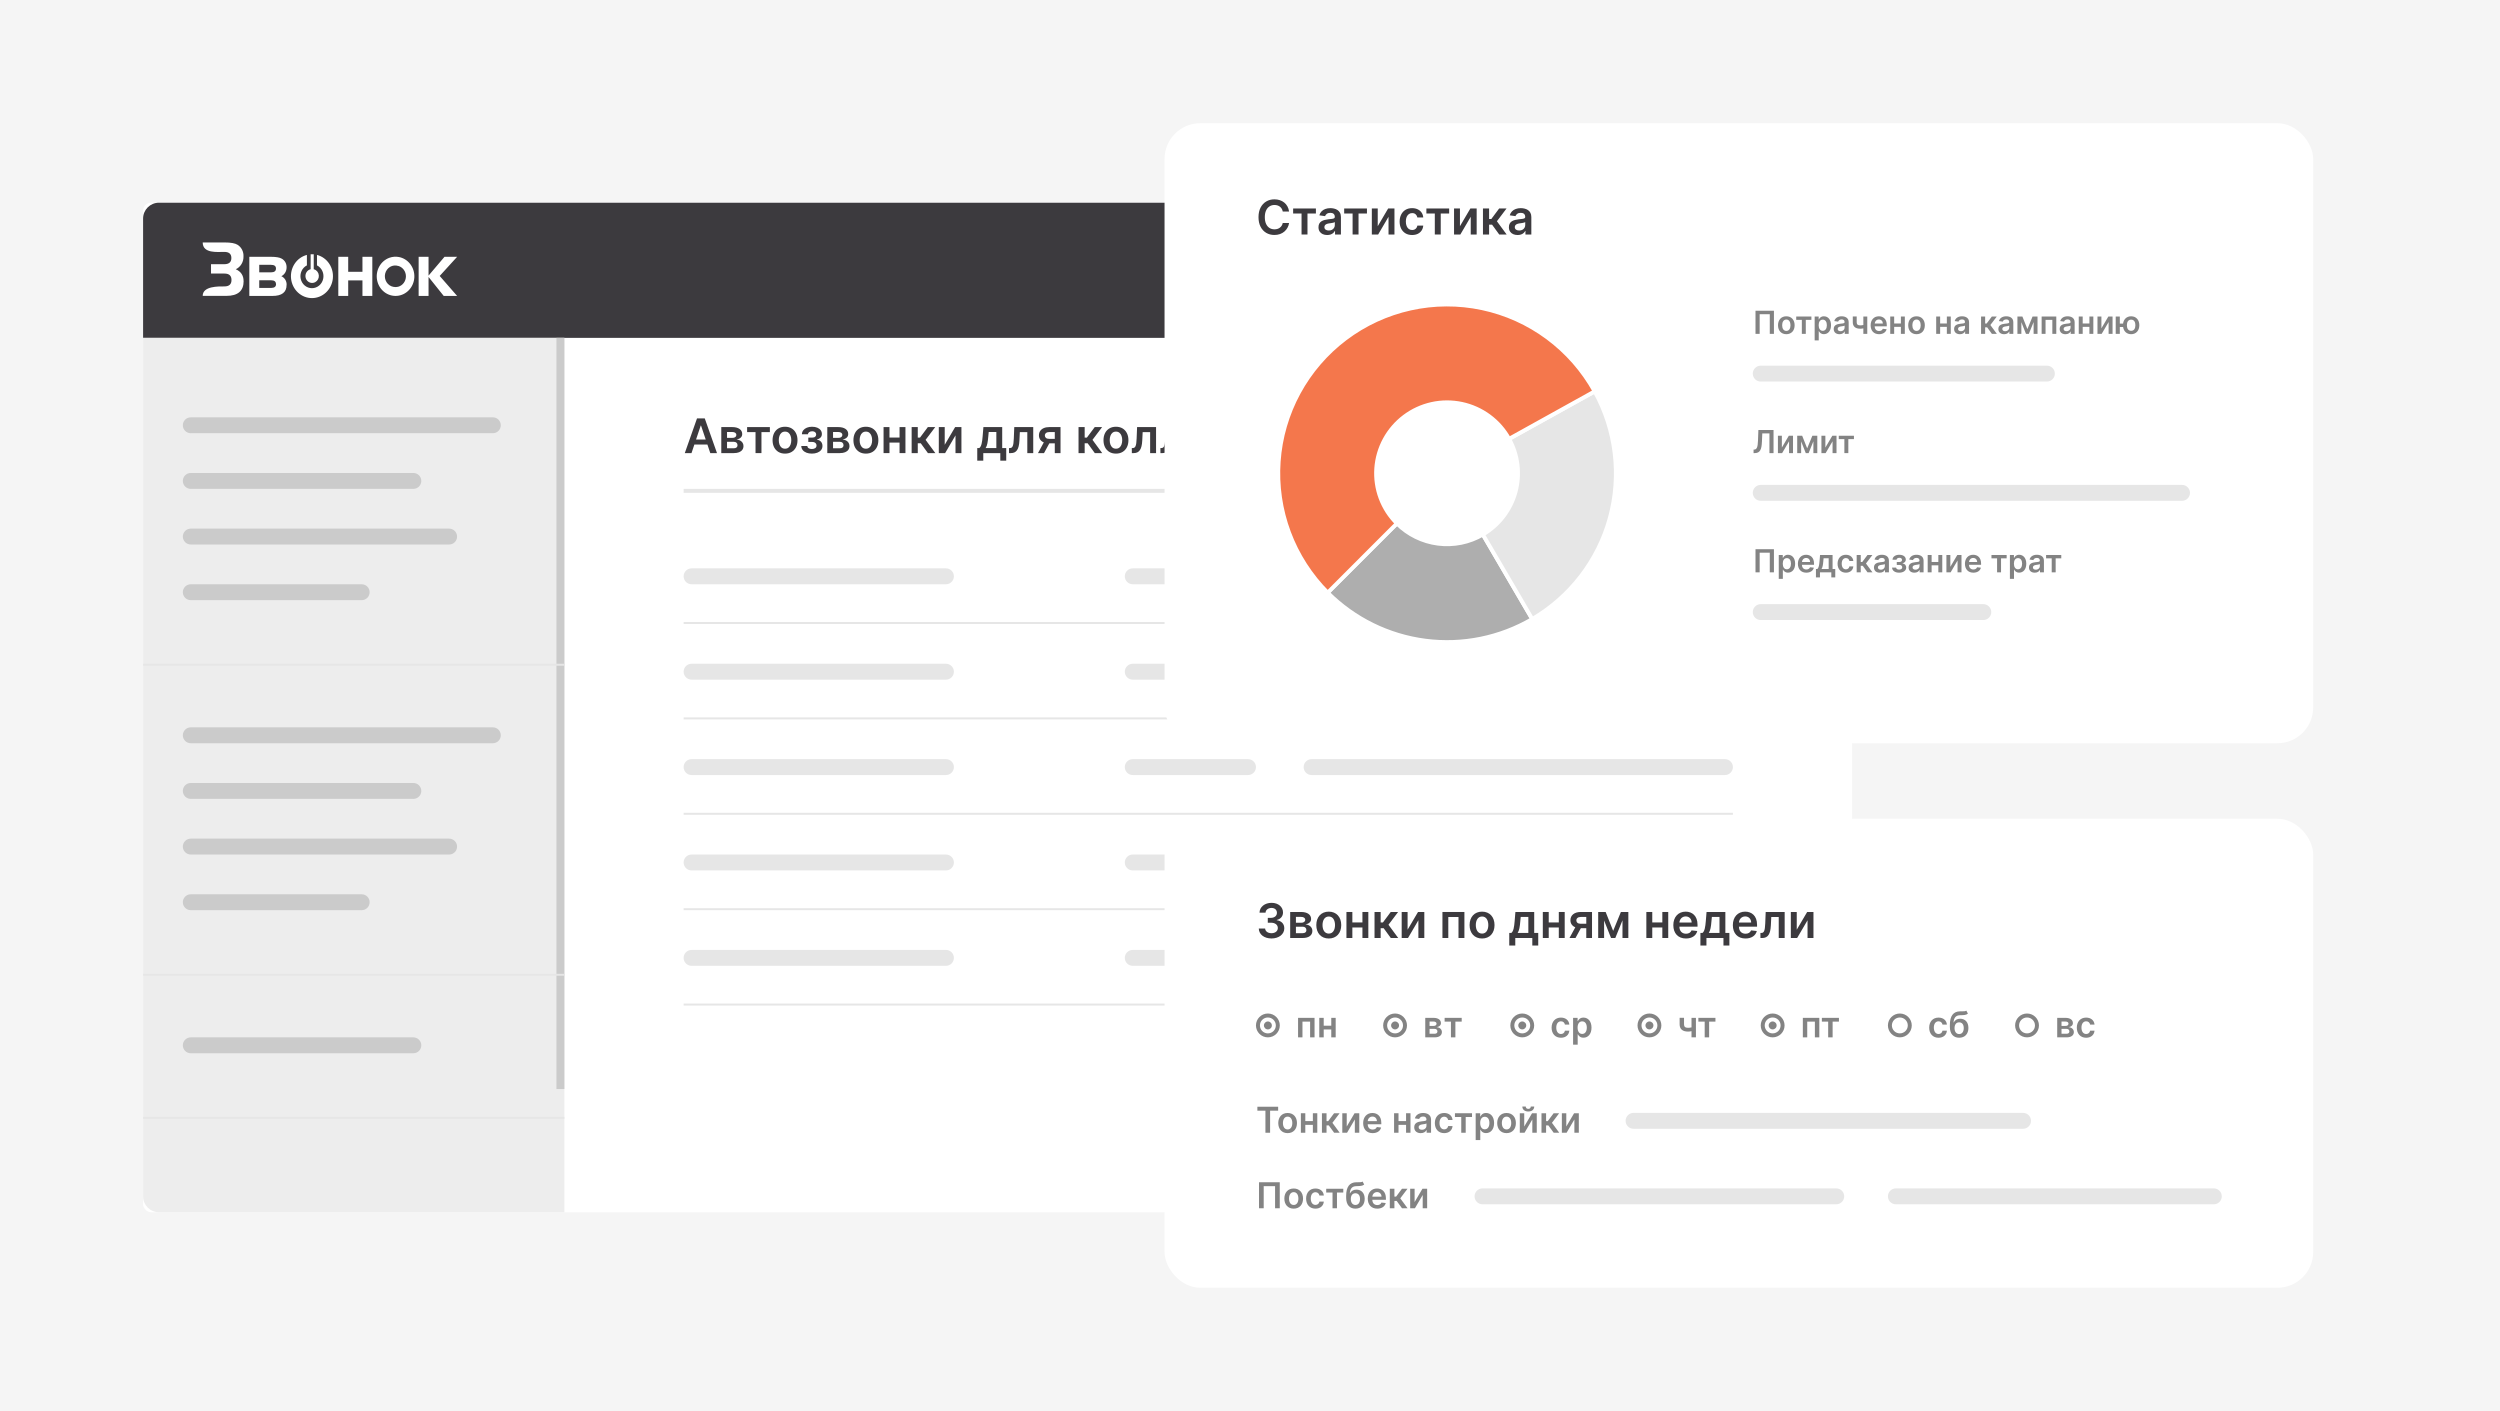 <svg width="629" height="355" viewBox="0 0 629 355" fill="none" xmlns="http://www.w3.org/2000/svg">
<rect width="629" height="355" fill="#F5F5F5"/>
<g filter="url(#filter0_d_1334_7444)">
<rect x="36" y="51" width="430" height="254" rx="2" fill="white"/>
</g>
<path d="M36 55C36 52.791 37.791 51 40 51H462C464.209 51 466 52.791 466 55V85H36V55Z" fill="#3C3A3E"/>
<path d="M36 85H142V305H40C37.791 305 36 303.209 36 301V85Z" fill="#EDEDED"/>
<rect x="142" y="85" width="189" height="2" transform="rotate(90 142 85)" fill="#CBCBCB"/>
<path fill-rule="evenodd" clip-rule="evenodd" d="M46 107C46 105.895 46.895 105 48 105H124C125.105 105 126 105.895 126 107C126 108.105 125.105 109 124 109H48C46.895 109 46 108.105 46 107ZM46 185C46 183.895 46.895 183 48 183H124C125.105 183 126 183.895 126 185C126 186.105 125.105 187 124 187H48C46.895 187 46 186.105 46 185ZM48 119C46.895 119 46 119.895 46 121C46 122.105 46.895 123 48 123H104C105.105 123 106 122.105 106 121C106 119.895 105.105 119 104 119H48ZM46 199C46 197.895 46.895 197 48 197H104C105.105 197 106 197.895 106 199C106 200.105 105.105 201 104 201H48C46.895 201 46 200.105 46 199ZM48 133C46.895 133 46 133.895 46 135C46 136.105 46.895 137 48 137H113C114.105 137 115 136.105 115 135C115 133.895 114.105 133 113 133H48ZM46 213C46 211.895 46.895 211 48 211H113C114.105 211 115 211.895 115 213C115 214.105 114.105 215 113 215H48C46.895 215 46 214.105 46 213ZM48 147C46.895 147 46 147.895 46 149C46 150.105 46.895 151 48 151H91C92.105 151 93 150.105 93 149C93 147.895 92.105 147 91 147H48ZM46 227C46 225.895 46.895 225 48 225H91C92.105 225 93 225.895 93 227C93 228.105 92.105 229 91 229H48C46.895 229 46 228.105 46 227ZM48 261C46.895 261 46 261.895 46 263C46 264.105 46.895 265 48 265H104C105.105 265 106 264.105 106 263C106 261.895 105.105 261 104 261H48Z" fill="#CBCBCB"/>
<path fill-rule="evenodd" clip-rule="evenodd" d="M100.341 64.661C101.477 64.869 102.5 65.503 103.22 66.443C103.939 67.383 104.304 68.565 104.247 69.766C104.19 70.967 103.714 72.105 102.908 72.966C102.103 73.827 101.024 74.352 99.874 74.442C98.724 74.532 97.581 74.181 96.662 73.455C95.742 72.729 95.109 71.677 94.88 70.499C94.652 69.32 94.844 68.094 95.421 67.053C95.998 66.012 96.919 65.226 98.013 64.843C98.762 64.581 99.562 64.518 100.341 64.661ZM72.104 71.695C72.104 73.54 70.909 74.46 68.519 74.458H62.73V64.612H68.162C69.45 64.612 70.354 64.77 70.878 65.077C71.26 65.284 71.579 65.6 71.796 65.988C72.013 66.376 72.12 66.821 72.104 67.27C72.111 67.733 71.99 68.189 71.756 68.583C71.523 68.978 71.186 69.294 70.785 69.495C71.195 69.674 71.542 69.979 71.78 70.371C72.018 70.762 72.135 71.22 72.115 71.683L72.104 71.695ZM69.435 67.561C69.435 66.942 69.019 66.631 68.185 66.631H65.225V68.52H68.185C69.019 68.52 69.435 68.2 69.435 67.561ZM69.435 71.481C69.435 70.838 69.023 70.518 68.201 70.518H65.225V72.443H68.22C69.043 72.443 69.454 72.12 69.454 71.481H69.435ZM93.675 74.458H91.192V70.554H87.607V74.458H85.117V64.612H87.607V68.386H91.192V64.612H93.675V74.458ZM114.99 74.458H111.638L107.821 69.681V74.458H105.33V64.612H107.821V69.341L111.836 64.612H115.014L110.626 69.43L115.014 74.458H114.99ZM100.209 66.918C99.868 66.806 99.51 66.769 99.155 66.808C98.8 66.847 98.457 66.961 98.146 67.145C97.836 67.328 97.565 67.576 97.351 67.873C97.136 68.17 96.983 68.51 96.9 68.872C96.817 69.234 96.806 69.61 96.868 69.976C96.93 70.342 97.064 70.691 97.261 71.001C97.459 71.311 97.715 71.575 98.014 71.778C98.314 71.98 98.65 72.115 99.002 72.176C99.387 72.257 99.785 72.247 100.166 72.148C100.722 72.002 101.216 71.668 101.571 71.199C101.926 70.73 102.122 70.151 102.129 69.554C102.136 68.956 101.954 68.373 101.61 67.895C101.266 67.416 100.78 67.07 100.228 66.91L100.209 66.918ZM79.755 66.768C80.344 67.067 80.819 67.566 81.101 68.183C81.384 68.799 81.457 69.498 81.31 70.164C81.163 70.83 80.803 71.424 80.291 71.849C79.778 72.275 79.141 72.507 78.486 72.507C77.831 72.507 77.194 72.275 76.681 71.849C76.169 71.424 75.809 70.83 75.662 70.164C75.515 69.498 75.588 68.799 75.871 68.183C76.153 67.566 76.628 67.067 77.217 66.768V64.135C75.963 64.458 74.866 65.249 74.133 66.357C73.399 67.466 73.081 68.816 73.237 70.153C73.393 71.49 74.013 72.722 74.98 73.615C75.947 74.508 77.194 75.001 78.486 75.001C79.778 75.001 81.025 74.508 81.992 73.615C82.959 72.722 83.579 71.49 83.735 70.153C83.891 68.816 83.573 67.466 82.839 66.357C82.106 65.249 81.009 64.458 79.755 64.135V66.768Z" fill="white"/>
<path fill-rule="evenodd" clip-rule="evenodd" d="M61.297 70.708C61.297 73.195 59.855 74.439 56.971 74.442H51C51 71.95 54.992 72.063 56.459 72.063C57.651 72.063 58.246 71.524 58.243 70.445C58.243 69.361 57.65 68.827 56.459 68.827H53.091V66.473H56.432C57.623 66.473 58.212 65.951 58.212 64.916C58.212 63.88 57.615 63.379 56.432 63.379C54.732 63.379 51 63.832 51 61H56.498C58.081 61 59.184 61.204 59.807 61.611C60.275 61.913 60.657 62.341 60.913 62.85C61.169 63.358 61.29 63.929 61.262 64.503C61.286 65.183 61.114 65.855 60.768 66.431C60.422 67.008 59.919 67.464 59.322 67.739C60.633 68.322 61.288 69.319 61.285 70.732L61.297 70.708Z" fill="white"/>
<path fill-rule="evenodd" clip-rule="evenodd" d="M78.856 71.153C78.424 71.245 77.974 71.154 77.604 70.902C77.235 70.649 76.976 70.255 76.884 69.804C76.792 69.354 76.874 68.884 77.113 68.496C77.351 68.109 77.727 67.835 78.158 67.735V63.965H78.934V67.735C79.131 67.782 79.318 67.868 79.485 67.986C79.761 68.179 79.975 68.454 80.101 68.775C80.226 69.097 80.257 69.45 80.19 69.789C80.123 70.129 79.96 70.44 79.722 70.683C79.485 70.926 79.183 71.089 78.856 71.153Z" fill="white"/>
<path fill-rule="evenodd" clip-rule="evenodd" d="M174 143C172.895 143 172 143.895 172 145C172 146.105 172.895 147 174 147H238C239.105 147 240 146.105 240 145C240 143.895 239.105 143 238 143H174ZM142 167L36 167V167.5L142 167.5V167ZM142 245L36 245V245.5L142 245.5V245ZM36 281L142 281V281.5L36 281.5V281ZM172 169C172 167.895 172.895 167 174 167H238C239.105 167 240 167.895 240 169C240 170.105 239.105 171 238 171H174C172.895 171 172 170.105 172 169ZM174 191C172.895 191 172 191.895 172 193C172 194.105 172.895 195 174 195H238C239.105 195 240 194.105 240 193C240 191.895 239.105 191 238 191H174ZM172 217C172 215.895 172.895 215 174 215H238C239.105 215 240 215.895 240 217C240 218.105 239.105 219 238 219H174C172.895 219 172 218.105 172 217ZM174 239C172.895 239 172 239.895 172 241C172 242.105 172.895 243 174 243H238C239.105 243 240 242.105 240 241C240 239.895 239.105 239 238 239H174ZM283 145C283 143.895 283.895 143 285 143H314C315.105 143 316 143.895 316 145C316 146.105 315.105 147 314 147H285C283.895 147 283 146.105 283 145ZM285 167C283.895 167 283 167.895 283 169C283 170.105 283.895 171 285 171H314C315.105 171 316 170.105 316 169C316 167.895 315.105 167 314 167H285ZM283 193C283 191.895 283.895 191 285 191H314C315.105 191 316 191.895 316 193C316 194.105 315.105 195 314 195H285C283.895 195 283 194.105 283 193ZM285 215C283.895 215 283 215.895 283 217C283 218.105 283.895 219 285 219H314C315.105 219 316 218.105 316 217C316 215.895 315.105 215 314 215H285ZM283 241C283 239.895 283.895 239 285 239H314C315.105 239 316 239.895 316 241C316 242.105 315.105 243 314 243H285C283.895 243 283 242.105 283 241ZM330 143C328.895 143 328 143.895 328 145C328 146.105 328.895 147 330 147H434C435.105 147 436 146.105 436 145C436 143.895 435.105 143 434 143H330ZM328 169C328 167.895 328.895 167 330 167H434C435.105 167 436 167.895 436 169C436 170.105 435.105 171 434 171H330C328.895 171 328 170.105 328 169ZM330 191C328.895 191 328 191.895 328 193C328 194.105 328.895 195 330 195H434C435.105 195 436 194.105 436 193C436 191.895 435.105 191 434 191H330ZM328 217C328 215.895 328.895 215 330 215H434C435.105 215 436 215.895 436 217C436 218.105 435.105 219 434 219H330C328.895 219 328 218.105 328 217ZM330 239C328.895 239 328 239.895 328 241C328 242.105 328.895 243 330 243H434C435.105 243 436 242.105 436 241C436 239.895 435.105 239 434 239H330Z" fill="#E6E6E6"/>
<path d="M173.981 114H172.294L175.366 105.273H177.318L180.395 114H178.707L176.376 107.063H176.308L173.981 114ZM174.037 110.578H178.639V111.848H174.037V110.578Z" fill="#3C3A3E"/>
<path d="M181.476 114V107.455H184.225C185 107.455 185.612 107.61 186.061 107.919C186.513 108.229 186.739 108.661 186.739 109.215C186.739 109.581 186.611 109.881 186.355 110.114C186.103 110.344 185.757 110.499 185.32 110.578C185.664 110.607 185.965 110.693 186.223 110.838C186.485 110.983 186.689 111.174 186.837 111.409C186.985 111.645 187.059 111.916 187.059 112.223C187.059 112.584 186.963 112.898 186.773 113.165C186.585 113.429 186.311 113.635 185.951 113.783C185.593 113.928 185.158 114 184.647 114H181.476ZM182.921 112.786H184.647C184.931 112.786 185.154 112.719 185.316 112.585C185.478 112.449 185.559 112.264 185.559 112.031C185.559 111.762 185.478 111.55 185.316 111.397C185.154 111.24 184.931 111.162 184.647 111.162H182.921V112.786ZM182.921 110.165H184.255C184.465 110.165 184.645 110.135 184.796 110.076C184.946 110.013 185.061 109.926 185.141 109.816C185.22 109.702 185.26 109.567 185.26 109.411C185.26 109.186 185.168 109.01 184.983 108.882C184.801 108.754 184.549 108.691 184.225 108.691H182.921V110.165Z" fill="#3C3A3E"/>
<path d="M187.974 108.72V107.455H193.701V108.72H191.583V114H190.092V108.72H187.974Z" fill="#3C3A3E"/>
<path d="M197.515 114.128C196.876 114.128 196.322 113.987 195.853 113.706C195.384 113.425 195.021 113.031 194.762 112.526C194.506 112.02 194.378 111.429 194.378 110.753C194.378 110.077 194.506 109.485 194.762 108.976C195.021 108.468 195.384 108.073 195.853 107.791C196.322 107.51 196.876 107.37 197.515 107.37C198.154 107.37 198.708 107.51 199.177 107.791C199.646 108.073 200.008 108.468 200.263 108.976C200.522 109.485 200.651 110.077 200.651 110.753C200.651 111.429 200.522 112.02 200.263 112.526C200.008 113.031 199.646 113.425 199.177 113.706C198.708 113.987 198.154 114.128 197.515 114.128ZM197.523 112.892C197.87 112.892 198.16 112.797 198.393 112.607C198.626 112.414 198.799 112.155 198.913 111.831C199.029 111.507 199.087 111.147 199.087 110.749C199.087 110.348 199.029 109.986 198.913 109.662C198.799 109.335 198.626 109.076 198.393 108.882C198.16 108.689 197.87 108.593 197.523 108.593C197.168 108.593 196.873 108.689 196.637 108.882C196.404 109.076 196.229 109.335 196.113 109.662C195.999 109.986 195.942 110.348 195.942 110.749C195.942 111.147 195.999 111.507 196.113 111.831C196.229 112.155 196.404 112.414 196.637 112.607C196.873 112.797 197.168 112.892 197.523 112.892Z" fill="#3C3A3E"/>
<path d="M201.598 112.206H203.128C203.142 112.451 203.252 112.639 203.456 112.773C203.661 112.906 203.926 112.973 204.253 112.973C204.585 112.973 204.865 112.901 205.093 112.756C205.323 112.608 205.438 112.385 205.438 112.087C205.438 111.911 205.394 111.756 205.306 111.622C205.218 111.486 205.094 111.381 204.935 111.307C204.776 111.233 204.588 111.196 204.372 111.196H203.371V110.101H204.372C204.693 110.101 204.936 110.027 205.101 109.879C205.269 109.732 205.353 109.546 205.353 109.321C205.353 109.08 205.264 108.884 205.088 108.733C204.915 108.583 204.675 108.507 204.368 108.507C204.061 108.507 203.806 108.577 203.601 108.716C203.399 108.855 203.294 109.034 203.286 109.253H201.764C201.77 108.872 201.884 108.541 202.105 108.26C202.33 107.979 202.631 107.76 203.009 107.604C203.389 107.448 203.818 107.37 204.296 107.37C204.807 107.37 205.249 107.446 205.621 107.6C205.993 107.753 206.28 107.968 206.482 108.243C206.684 108.516 206.784 108.837 206.784 109.206C206.784 109.561 206.674 109.855 206.452 110.088C206.23 110.318 205.932 110.483 205.557 110.583V110.651C205.816 110.665 206.049 110.739 206.256 110.872C206.463 111.003 206.628 111.181 206.75 111.405C206.872 111.629 206.934 111.889 206.934 112.185C206.934 112.585 206.818 112.932 206.588 113.225C206.358 113.514 206.041 113.737 205.638 113.894C205.237 114.05 204.779 114.128 204.262 114.128C203.759 114.128 203.309 114.053 202.911 113.902C202.516 113.749 202.202 113.529 201.969 113.242C201.736 112.955 201.612 112.61 201.598 112.206Z" fill="#3C3A3E"/>
<path d="M208.148 114V107.455H210.897C211.672 107.455 212.284 107.61 212.733 107.919C213.185 108.229 213.411 108.661 213.411 109.215C213.411 109.581 213.283 109.881 213.027 110.114C212.774 110.344 212.429 110.499 211.992 110.578C212.335 110.607 212.637 110.693 212.895 110.838C213.157 110.983 213.361 111.174 213.509 111.409C213.657 111.645 213.73 111.916 213.73 112.223C213.73 112.584 213.635 112.898 213.445 113.165C213.257 113.429 212.983 113.635 212.622 113.783C212.264 113.928 211.83 114 211.318 114H208.148ZM209.593 112.786H211.318C211.603 112.786 211.826 112.719 211.987 112.585C212.149 112.449 212.23 112.264 212.23 112.031C212.23 111.762 212.149 111.55 211.987 111.397C211.826 111.24 211.603 111.162 211.318 111.162H209.593V112.786ZM209.593 110.165H210.926C211.137 110.165 211.317 110.135 211.468 110.076C211.618 110.013 211.733 109.926 211.813 109.816C211.892 109.702 211.932 109.567 211.932 109.411C211.932 109.186 211.84 109.01 211.655 108.882C211.473 108.754 211.22 108.691 210.897 108.691H209.593V110.165Z" fill="#3C3A3E"/>
<path d="M217.859 114.128C217.219 114.128 216.665 113.987 216.197 113.706C215.728 113.425 215.364 113.031 215.106 112.526C214.85 112.02 214.722 111.429 214.722 110.753C214.722 110.077 214.85 109.485 215.106 108.976C215.364 108.468 215.728 108.073 216.197 107.791C216.665 107.51 217.219 107.37 217.859 107.37C218.498 107.37 219.052 107.51 219.521 107.791C219.989 108.073 220.351 108.468 220.607 108.976C220.866 109.485 220.995 110.077 220.995 110.753C220.995 111.429 220.866 112.02 220.607 112.526C220.351 113.031 219.989 113.425 219.521 113.706C219.052 113.987 218.498 114.128 217.859 114.128ZM217.867 112.892C218.214 112.892 218.503 112.797 218.736 112.607C218.969 112.414 219.143 112.155 219.256 111.831C219.373 111.507 219.431 111.147 219.431 110.749C219.431 110.348 219.373 109.986 219.256 109.662C219.143 109.335 218.969 109.076 218.736 108.882C218.503 108.689 218.214 108.593 217.867 108.593C217.512 108.593 217.217 108.689 216.981 108.882C216.748 109.076 216.573 109.335 216.457 109.662C216.343 109.986 216.286 110.348 216.286 110.749C216.286 111.147 216.343 111.507 216.457 111.831C216.573 112.155 216.748 112.414 216.981 112.607C217.217 112.797 217.512 112.892 217.867 112.892Z" fill="#3C3A3E"/>
<path d="M226.8 110.088V111.354H223.314V110.088H226.8ZM223.791 107.455V114H222.304V107.455H223.791ZM227.81 107.455V114H226.327V107.455H227.81Z" fill="#3C3A3E"/>
<path d="M229.371 114V107.455H230.913V110.097H231.476L233.445 107.455H235.302L232.878 110.668L235.328 114H233.462L231.668 111.533H230.913V114H229.371Z" fill="#3C3A3E"/>
<path d="M237.69 111.912L240.311 107.455H241.896V114H240.404V109.539L237.792 114H236.203V107.455H237.69V111.912Z" fill="#3C3A3E"/>
<path d="M245.877 115.901V112.73H246.397C246.536 112.622 246.653 112.476 246.746 112.291C246.84 112.104 246.917 111.884 246.976 111.631C247.039 111.375 247.09 111.09 247.13 110.774C247.17 110.456 247.205 110.114 247.236 109.747L247.424 107.455H252.154V112.73H253.168V115.901H251.677V114H247.394V115.901H245.877ZM247.982 112.73H250.68V108.699H248.762L248.66 109.747C248.603 110.441 248.528 111.034 248.434 111.529C248.34 112.023 248.19 112.424 247.982 112.73Z" fill="#3C3A3E"/>
<path d="M253.868 114L253.86 112.73H254.085C254.256 112.73 254.399 112.692 254.516 112.615C254.632 112.539 254.729 112.411 254.806 112.232C254.882 112.05 254.942 111.806 254.985 111.499C255.027 111.192 255.057 110.81 255.074 110.352L255.189 107.455H259.962V114H258.47V108.72H256.591L256.489 110.83C256.463 111.375 256.402 111.848 256.306 112.249C256.212 112.647 256.078 112.975 255.905 113.233C255.735 113.492 255.52 113.685 255.262 113.813C255.003 113.938 254.698 114 254.345 114H253.868Z" fill="#3C3A3E"/>
<path d="M265.384 114V108.708H263.987C263.632 108.708 263.359 108.79 263.169 108.955C262.978 109.12 262.884 109.324 262.887 109.568C262.884 109.813 262.974 110.014 263.156 110.174C263.338 110.333 263.598 110.412 263.936 110.412H265.87V111.537H263.936C263.413 111.537 262.961 111.455 262.581 111.29C262.2 111.125 261.907 110.892 261.703 110.591C261.498 110.29 261.396 109.938 261.396 109.534C261.396 109.114 261.5 108.749 261.707 108.439C261.917 108.127 262.215 107.885 262.602 107.715C262.991 107.541 263.453 107.455 263.987 107.455H266.829V114H265.384ZM261.157 114L262.985 110.642H264.507L262.674 114H261.157Z" fill="#3C3A3E"/>
<path d="M271.359 114V107.455H272.902V110.097H273.464L275.433 107.455H277.291L274.866 110.668L277.316 114H275.45L273.656 111.533H272.902V114H271.359Z" fill="#3C3A3E"/>
<path d="M280.777 114.128C280.137 114.128 279.583 113.987 279.115 113.706C278.646 113.425 278.282 113.031 278.024 112.526C277.768 112.02 277.64 111.429 277.64 110.753C277.64 110.077 277.768 109.485 278.024 108.976C278.282 108.468 278.646 108.073 279.115 107.791C279.583 107.51 280.137 107.37 280.777 107.37C281.416 107.37 281.97 107.51 282.438 107.791C282.907 108.073 283.269 108.468 283.525 108.976C283.784 109.485 283.913 110.077 283.913 110.753C283.913 111.429 283.784 112.02 283.525 112.526C283.269 113.031 282.907 113.425 282.438 113.706C281.97 113.987 281.416 114.128 280.777 114.128ZM280.785 112.892C281.132 112.892 281.421 112.797 281.654 112.607C281.887 112.414 282.061 112.155 282.174 111.831C282.291 111.507 282.349 111.147 282.349 110.749C282.349 110.348 282.291 109.986 282.174 109.662C282.061 109.335 281.887 109.076 281.654 108.882C281.421 108.689 281.132 108.593 280.785 108.593C280.43 108.593 280.134 108.689 279.899 108.882C279.666 109.076 279.491 109.335 279.375 109.662C279.261 109.986 279.204 110.348 279.204 110.749C279.204 111.147 279.261 111.507 279.375 111.831C279.491 112.155 279.666 112.414 279.899 112.607C280.134 112.797 280.43 112.892 280.785 112.892Z" fill="#3C3A3E"/>
<path d="M284.771 114L284.762 112.73H284.988C285.158 112.73 285.302 112.692 285.418 112.615C285.535 112.539 285.631 112.411 285.708 112.232C285.785 112.05 285.844 111.806 285.887 111.499C285.93 111.192 285.959 110.81 285.976 110.352L286.092 107.455H290.864V114H289.373V108.72H287.494L287.391 110.83C287.366 111.375 287.305 111.848 287.208 112.249C287.114 112.647 286.981 112.975 286.807 113.233C286.637 113.492 286.422 113.685 286.164 113.813C285.905 113.938 285.6 114 285.248 114H284.771Z" fill="#3C3A3E"/>
<path d="M291.966 114L291.957 112.73H292.183C292.354 112.73 292.497 112.692 292.614 112.615C292.73 112.539 292.827 112.411 292.903 112.232C292.98 112.05 293.04 111.806 293.082 111.499C293.125 111.192 293.155 110.81 293.172 110.352L293.287 107.455H298.06V114H296.568V108.72H294.689L294.587 110.83C294.561 111.375 294.5 111.848 294.403 112.249C294.31 112.647 294.176 112.975 294.003 113.233C293.832 113.492 293.618 113.685 293.359 113.813C293.101 113.938 292.795 114 292.443 114H291.966Z" fill="#3C3A3E"/>
<path d="M303.58 109.73V111H299.651V109.73H303.58Z" fill="#3C3A3E"/>
<path d="M310.73 107.455V112.85H311.731V116.105H310.223V114H305.203V107.455H306.69V112.735H309.255V107.455H310.73Z" fill="#3C3A3E"/>
<path d="M315.823 114.128C315.167 114.128 314.6 113.992 314.123 113.719C313.648 113.443 313.283 113.054 313.028 112.551C312.772 112.046 312.644 111.451 312.644 110.766C312.644 110.093 312.772 109.502 313.028 108.993C313.286 108.482 313.647 108.084 314.11 107.8C314.573 107.513 315.117 107.37 315.742 107.37C316.146 107.37 316.526 107.435 316.884 107.566C317.245 107.693 317.563 107.892 317.839 108.162C318.117 108.432 318.336 108.776 318.495 109.193C318.654 109.608 318.734 110.102 318.734 110.676V111.149H313.369V110.11H317.255C317.252 109.814 317.188 109.551 317.063 109.321C316.938 109.088 316.763 108.905 316.539 108.772C316.317 108.638 316.059 108.571 315.763 108.571C315.448 108.571 315.171 108.648 314.932 108.801C314.694 108.952 314.508 109.151 314.374 109.398C314.244 109.642 314.177 109.911 314.174 110.203V111.111C314.174 111.492 314.244 111.818 314.383 112.091C314.522 112.361 314.717 112.568 314.967 112.713C315.217 112.855 315.509 112.926 315.844 112.926C316.069 112.926 316.272 112.895 316.454 112.833C316.636 112.767 316.793 112.672 316.927 112.547C317.06 112.422 317.161 112.267 317.229 112.083L318.67 112.245C318.579 112.625 318.405 112.958 318.15 113.242C317.897 113.523 317.573 113.742 317.178 113.898C316.783 114.051 316.332 114.128 315.823 114.128Z" fill="#3C3A3E"/>
<path d="M324.534 110.088V111.354H321.049V110.088H324.534ZM321.526 107.455V114H320.039V107.455H321.526ZM325.544 107.455V114H324.061V107.455H325.544Z" fill="#3C3A3E"/>
<path d="M326.372 108.72V107.455H332.099V108.72H329.981V114H328.49V108.72H326.372Z" fill="#3C3A3E"/>
<path d="M333.328 116.455V107.455H334.845V108.537H334.934C335.014 108.378 335.126 108.209 335.271 108.03C335.416 107.848 335.612 107.693 335.859 107.566C336.106 107.435 336.421 107.37 336.805 107.37C337.311 107.37 337.767 107.499 338.173 107.757C338.582 108.013 338.906 108.392 339.144 108.895C339.386 109.395 339.507 110.009 339.507 110.736C339.507 111.455 339.389 112.066 339.153 112.568C338.917 113.071 338.596 113.455 338.19 113.719C337.784 113.983 337.323 114.115 336.809 114.115C336.434 114.115 336.123 114.053 335.876 113.928C335.629 113.803 335.43 113.652 335.279 113.476C335.132 113.297 335.017 113.128 334.934 112.969H334.87V116.455H333.328ZM334.84 110.727C334.84 111.151 334.9 111.522 335.019 111.84C335.142 112.158 335.316 112.406 335.544 112.585C335.774 112.762 336.052 112.85 336.379 112.85C336.72 112.85 337.005 112.759 337.235 112.577C337.465 112.392 337.639 112.141 337.755 111.823C337.875 111.502 337.934 111.137 337.934 110.727C337.934 110.321 337.876 109.96 337.76 109.645C337.643 109.33 337.47 109.083 337.24 108.904C337.009 108.725 336.723 108.635 336.379 108.635C336.049 108.635 335.769 108.722 335.539 108.895C335.309 109.068 335.135 109.311 335.015 109.624C334.899 109.936 334.84 110.304 334.84 110.727Z" fill="#3C3A3E"/>
<path d="M342.711 114.132C342.296 114.132 341.923 114.058 341.59 113.911C341.261 113.76 341 113.539 340.806 113.246C340.616 112.953 340.521 112.593 340.521 112.164C340.521 111.794 340.589 111.489 340.725 111.247C340.862 111.006 341.048 110.813 341.284 110.668C341.519 110.523 341.785 110.414 342.081 110.34C342.379 110.263 342.687 110.208 343.005 110.174C343.389 110.134 343.7 110.098 343.938 110.067C344.177 110.033 344.35 109.982 344.458 109.914C344.569 109.843 344.625 109.733 344.625 109.585V109.56C344.625 109.239 344.529 108.99 344.339 108.814C344.149 108.638 343.875 108.55 343.517 108.55C343.139 108.55 342.839 108.632 342.617 108.797C342.399 108.962 342.251 109.156 342.174 109.381L340.734 109.176C340.848 108.779 341.035 108.446 341.296 108.179C341.558 107.909 341.877 107.708 342.255 107.574C342.633 107.438 343.051 107.37 343.508 107.37C343.823 107.37 344.137 107.406 344.45 107.48C344.762 107.554 345.048 107.676 345.306 107.847C345.565 108.014 345.772 108.243 345.929 108.533C346.088 108.823 346.167 109.185 346.167 109.62V114H344.684V113.101H344.633C344.539 113.283 344.407 113.453 344.237 113.612C344.069 113.769 343.857 113.895 343.602 113.992C343.349 114.085 343.052 114.132 342.711 114.132ZM343.112 112.999C343.421 112.999 343.69 112.938 343.917 112.816C344.144 112.691 344.319 112.526 344.441 112.321C344.566 112.117 344.629 111.894 344.629 111.652V110.881C344.581 110.921 344.498 110.958 344.382 110.992C344.268 111.026 344.14 111.056 343.998 111.081C343.856 111.107 343.715 111.129 343.576 111.149C343.437 111.169 343.316 111.186 343.214 111.201C342.984 111.232 342.778 111.283 342.596 111.354C342.414 111.425 342.271 111.524 342.166 111.652C342.061 111.777 342.008 111.939 342.008 112.138C342.008 112.422 342.112 112.637 342.319 112.781C342.527 112.926 342.791 112.999 343.112 112.999Z" fill="#3C3A3E"/>
<path fill-rule="evenodd" clip-rule="evenodd" d="M172 124H436V123H172V124ZM172 157H436V156.5H172V157ZM436 181H172V180.5H436V181ZM172 205H436V204.5H172V205ZM436 229H172V228.5H436V229ZM172 253H436V252.5H172V253Z" fill="#E6E6E6"/>
<g filter="url(#filter1_d_1334_7444)">
<rect x="293" y="206" width="289" height="118" rx="9" fill="white"/>
</g>
<path d="M319.908 236.119C321.774 236.119 323.134 235.05 323.129 233.575C323.134 232.484 322.452 231.7 321.229 231.525V231.457C322.175 231.253 322.81 230.55 322.806 229.57C322.81 228.24 321.676 227.153 319.933 227.153C318.237 227.153 316.925 228.163 316.891 229.625H318.412C318.438 228.892 319.119 228.436 319.925 228.436C320.739 228.436 321.28 228.93 321.276 229.663C321.28 230.426 320.649 230.933 319.746 230.933H318.975V232.152H319.746C320.85 232.152 321.506 232.706 321.502 233.494C321.506 234.266 320.837 234.794 319.904 234.794C319.026 234.794 318.348 234.338 318.31 233.626H316.708C316.75 235.101 318.067 236.119 319.908 236.119Z" fill="#3C3A3E"/>
<path d="M324.609 236H327.78C329.314 236 330.192 235.305 330.192 234.223C330.192 233.307 329.48 232.668 328.453 232.578C329.326 232.416 329.872 231.952 329.872 231.214C329.872 230.111 328.905 229.454 327.358 229.454H324.609V236ZM326.054 234.785V233.162H327.78C328.346 233.162 328.692 233.49 328.692 234.031C328.692 234.5 328.346 234.785 327.78 234.785H326.054ZM326.054 232.165V230.69H327.358C328.001 230.69 328.393 230.963 328.393 231.41C328.393 231.879 328.014 232.165 327.388 232.165H326.054Z" fill="#3C3A3E"/>
<path d="M334.32 236.128C336.237 236.128 337.456 234.777 337.456 232.753C337.456 230.724 336.237 229.369 334.32 229.369C332.402 229.369 331.183 230.724 331.183 232.753C331.183 234.777 332.402 236.128 334.32 236.128ZM334.328 234.892C333.267 234.892 332.747 233.946 332.747 232.748C332.747 231.551 333.267 230.592 334.328 230.592C335.372 230.592 335.892 231.551 335.892 232.748C335.892 233.946 335.372 234.892 334.328 234.892Z" fill="#3C3A3E"/>
<path d="M340.253 229.454H338.765V236H340.253V233.354H342.788V236H344.271V229.454H342.788V232.088H340.253V229.454Z" fill="#3C3A3E"/>
<path d="M345.832 236H347.374V233.533H348.129L349.923 236H351.789L349.339 232.668L351.764 229.454H349.906L347.937 232.097H347.374V229.454H345.832V236Z" fill="#3C3A3E"/>
<path d="M354.151 233.912V229.454H352.664V236H354.253L356.866 231.538V236H358.357V229.454H356.772L354.151 233.912Z" fill="#3C3A3E"/>
<path d="M362.918 236H364.392V230.72H366.958V236H368.445V229.454H362.918V236Z" fill="#3C3A3E"/>
<path d="M372.886 236.128C374.804 236.128 376.023 234.777 376.023 232.753C376.023 230.724 374.804 229.369 372.886 229.369C370.969 229.369 369.75 230.724 369.75 232.753C369.75 234.777 370.969 236.128 372.886 236.128ZM372.895 234.892C371.834 234.892 371.314 233.946 371.314 232.748C371.314 231.551 371.834 230.592 372.895 230.592C373.939 230.592 374.459 231.551 374.459 232.748C374.459 233.946 373.939 234.892 372.895 234.892Z" fill="#3C3A3E"/>
<path d="M379.729 237.9H381.246V236H385.529V237.9H387.02V234.73H386.006V229.454H381.276L381.088 231.747C380.965 233.213 380.803 234.3 380.249 234.73H379.729V237.9ZM381.834 234.73C382.247 234.121 382.401 233.132 382.511 231.747L382.614 230.699H384.531V234.73H381.834Z" fill="#3C3A3E"/>
<path d="M389.659 229.454H388.172V236H389.659V233.354H392.194V236H393.677V229.454H392.194V232.088H389.659V229.454Z" fill="#3C3A3E"/>
<path d="M399.107 236H400.552V229.454H397.71C396.107 229.454 395.114 230.277 395.119 231.534C395.114 232.361 395.566 232.987 396.346 233.307L394.88 236H396.397L397.739 233.537H399.107V236ZM399.107 232.412H397.659C396.981 232.412 396.606 232.058 396.61 231.568C396.606 231.078 397.002 230.707 397.71 230.707H399.107V232.412Z" fill="#3C3A3E"/>
<path d="M405.872 234.206L403.98 229.454H402.105V236H403.592V231.589L405.335 236H406.413L408.216 231.543V236H409.69V229.454H407.815L405.872 234.206Z" fill="#3C3A3E"/>
<path d="M415.71 229.454H414.222V236H415.71V233.354H418.245V236H419.728V229.454H418.245V232.088H415.71V229.454Z" fill="#3C3A3E"/>
<path d="M424.187 236.128C425.712 236.128 426.76 235.382 427.033 234.244L425.593 234.082C425.384 234.636 424.873 234.926 424.208 234.926C423.211 234.926 422.55 234.27 422.537 233.149H427.097V232.676C427.097 230.379 425.716 229.369 424.106 229.369C422.231 229.369 421.008 230.746 421.008 232.766C421.008 234.82 422.214 236.128 424.187 236.128ZM422.542 232.109C422.589 231.274 423.206 230.571 424.127 230.571C425.013 230.571 425.61 231.219 425.618 232.109H422.542Z" fill="#3C3A3E"/>
<path d="M427.823 237.9H429.34V236H433.622V237.9H435.114V234.73H434.1V229.454H429.369L429.182 231.747C429.058 233.213 428.896 234.3 428.342 234.73H427.823V237.9ZM429.928 234.73C430.341 234.121 430.494 233.132 430.605 231.747L430.708 230.699H432.625V234.73H429.928Z" fill="#3C3A3E"/>
<path d="M439.163 236.128C440.689 236.128 441.737 235.382 442.01 234.244L440.569 234.082C440.361 234.636 439.849 234.926 439.184 234.926C438.187 234.926 437.527 234.27 437.514 233.149H442.074V232.676C442.074 230.379 440.693 229.369 439.082 229.369C437.207 229.369 435.984 230.746 435.984 232.766C435.984 234.82 437.19 236.128 439.163 236.128ZM437.518 232.109C437.565 231.274 438.183 230.571 439.103 230.571C439.99 230.571 440.586 231.219 440.595 232.109H437.518Z" fill="#3C3A3E"/>
<path d="M442.927 236H443.404C444.811 236 445.445 235.011 445.548 232.829L445.65 230.72H447.529V236H449.021V229.454H444.248L444.133 232.352C444.061 234.189 443.822 234.73 443.144 234.73H442.918L442.927 236Z" fill="#3C3A3E"/>
<path d="M452.061 233.912V229.454H450.574V236H452.163L454.776 231.538V236H456.267V229.454H454.682L452.061 233.912Z" fill="#3C3A3E"/>
<path d="M321.986 297.454H316.77V304H317.946V298.439H320.81V304H321.986V297.454Z" fill="#838383"/>
<path d="M325.494 304.096C326.933 304.096 327.847 303.083 327.847 301.564C327.847 300.043 326.933 299.027 325.494 299.027C324.056 299.027 323.142 300.043 323.142 301.564C323.142 303.083 324.056 304.096 325.494 304.096ZM325.501 303.169C324.705 303.169 324.315 302.459 324.315 301.561C324.315 300.663 324.705 299.944 325.501 299.944C326.284 299.944 326.674 300.663 326.674 301.561C326.674 302.459 326.284 303.169 325.501 303.169Z" fill="#838383"/>
<path d="M330.97 304.096C332.204 304.096 332.99 303.364 333.073 302.322H331.967C331.868 302.849 331.488 303.153 330.98 303.153C330.257 303.153 329.791 302.549 329.791 301.545C329.791 300.555 330.267 299.96 330.98 299.96C331.536 299.96 331.878 300.318 331.967 300.791H333.073C332.993 299.727 332.162 299.027 330.964 299.027C329.525 299.027 328.618 300.066 328.618 301.564C328.618 303.051 329.503 304.096 330.97 304.096Z" fill="#838383"/>
<path d="M333.675 300.04H335.264V304H336.382V300.04H337.971V299.091H333.675V300.04Z" fill="#838383"/>
<path d="M342.826 297.275C342.59 297.454 342.216 297.451 341.708 297.451C341.564 297.451 341.414 297.451 341.251 297.454C339.56 297.477 338.691 298.602 338.691 300.909V301.35C338.691 303.146 339.598 304.096 341.027 304.096C342.456 304.096 343.357 303.143 343.357 301.628C343.357 300.158 342.5 299.311 341.283 299.311C340.535 299.311 339.969 299.634 339.662 300.235H339.608C339.723 299.011 340.183 298.458 341.283 298.432C342.258 298.41 342.804 298.394 343.229 298.023L342.826 297.275ZM341.033 303.169C340.308 303.169 339.864 302.587 339.864 301.66C339.873 300.746 340.311 300.222 341.027 300.222C341.743 300.222 342.184 300.746 342.184 301.66C342.184 302.59 341.746 303.169 341.033 303.169Z" fill="#838383"/>
<path d="M346.515 304.096C347.659 304.096 348.445 303.536 348.65 302.683L347.569 302.562C347.413 302.977 347.029 303.194 346.531 303.194C345.783 303.194 345.287 302.702 345.278 301.862H348.697V301.507C348.697 299.784 347.662 299.027 346.454 299.027C345.048 299.027 344.13 300.059 344.13 301.574C344.13 303.115 345.035 304.096 346.515 304.096ZM345.281 301.082C345.316 300.455 345.78 299.928 346.47 299.928C347.135 299.928 347.582 300.414 347.588 301.082H345.281Z" fill="#838383"/>
<path d="M349.676 304H350.833V302.149H351.399L352.744 304H354.144L352.307 301.501L354.125 299.091H352.732L351.255 301.072H350.833V299.091H349.676V304Z" fill="#838383"/>
<path d="M355.916 302.434V299.091H354.8V304H355.992L357.952 300.654V304H359.07V299.091H357.881L355.916 302.434Z" fill="#838383"/>
<path d="M316.358 279.448H318.381V285H319.557V279.448H321.58V278.454H316.358V279.448Z" fill="#838383"/>
<path d="M323.965 285.096C325.403 285.096 326.318 284.083 326.318 282.565C326.318 281.043 325.403 280.027 323.965 280.027C322.527 280.027 321.613 281.043 321.613 282.565C321.613 284.083 322.527 285.096 323.965 285.096ZM323.972 284.169C323.176 284.169 322.786 283.459 322.786 282.561C322.786 281.663 323.176 280.944 323.972 280.944C324.755 280.944 325.145 281.663 325.145 282.561C325.145 283.459 324.755 284.169 323.972 284.169Z" fill="#838383"/>
<path d="M328.415 280.091H327.299V285H328.415V283.015H330.317V285H331.429V280.091H330.317V282.066H328.415V280.091Z" fill="#838383"/>
<path d="M332.599 285H333.756V283.149H334.322L335.667 285H337.067L335.23 282.501L337.048 280.091H335.655L334.178 282.072H333.756V280.091H332.599V285Z" fill="#838383"/>
<path d="M338.839 283.434V280.091H337.723V285H338.915L340.875 281.654V285H341.993V280.091H340.804L338.839 283.434Z" fill="#838383"/>
<path d="M345.355 285.096C346.499 285.096 347.285 284.536 347.49 283.683L346.409 283.562C346.253 283.977 345.869 284.195 345.371 284.195C344.623 284.195 344.127 283.702 344.118 282.862H347.538V282.507C347.538 280.784 346.502 280.027 345.294 280.027C343.888 280.027 342.97 281.059 342.97 282.574C342.97 284.115 343.875 285.096 345.355 285.096ZM344.121 282.082C344.156 281.456 344.62 280.928 345.31 280.928C345.975 280.928 346.422 281.414 346.428 282.082H344.121Z" fill="#838383"/>
<path d="M351.864 280.091H350.749V285H351.864V283.015H353.766V285H354.878V280.091H353.766V282.066H351.864V280.091Z" fill="#838383"/>
<path d="M357.461 285.099C358.231 285.099 358.692 284.738 358.903 284.326H358.941V285H360.053V281.714C360.053 280.417 358.995 280.027 358.059 280.027C357.027 280.027 356.234 280.487 355.978 281.382L357.058 281.535C357.174 281.2 357.5 280.912 358.065 280.912C358.602 280.912 358.896 281.187 358.896 281.67V281.689C358.896 282.021 358.548 282.037 357.682 282.13C356.729 282.232 355.818 282.517 355.818 283.622C355.818 284.588 356.525 285.099 357.461 285.099ZM357.762 284.249C357.279 284.249 356.934 284.028 356.934 283.603C356.934 283.159 357.321 282.974 357.838 282.9C358.142 282.859 358.749 282.782 358.899 282.66V283.239C358.899 283.785 358.458 284.249 357.762 284.249Z" fill="#838383"/>
<path d="M363.358 285.096C364.591 285.096 365.378 284.364 365.461 283.322H364.355C364.256 283.849 363.876 284.153 363.367 284.153C362.645 284.153 362.178 283.549 362.178 282.545C362.178 281.555 362.655 280.96 363.367 280.96C363.924 280.96 364.265 281.318 364.355 281.791H365.461C365.381 280.727 364.55 280.027 363.351 280.027C361.913 280.027 361.006 281.066 361.006 282.565C361.006 284.051 361.891 285.096 363.358 285.096Z" fill="#838383"/>
<path d="M366.063 281.04H367.652V285H368.77V281.04H370.359V280.091H366.063V281.04Z" fill="#838383"/>
<path d="M371.28 286.841H372.437V284.226H372.485C372.667 284.584 373.047 285.086 373.891 285.086C375.048 285.086 375.914 284.169 375.914 282.552C375.914 280.915 375.023 280.027 373.888 280.027C373.022 280.027 372.661 280.548 372.485 280.903H372.418V280.091H371.28V286.841ZM372.415 282.545C372.415 281.593 372.824 280.976 373.568 280.976C374.339 280.976 374.735 281.631 374.735 282.545C374.735 283.466 374.332 284.137 373.568 284.137C372.83 284.137 372.415 283.498 372.415 282.545Z" fill="#838383"/>
<path d="M379.046 285.096C380.485 285.096 381.399 284.083 381.399 282.565C381.399 281.043 380.485 280.027 379.046 280.027C377.608 280.027 376.694 281.043 376.694 282.565C376.694 284.083 377.608 285.096 379.046 285.096ZM379.053 284.169C378.257 284.169 377.867 283.459 377.867 282.561C377.867 281.663 378.257 280.944 379.053 280.944C379.836 280.944 380.226 281.663 380.226 282.561C380.226 283.459 379.836 284.169 379.053 284.169Z" fill="#838383"/>
<path d="M383.496 283.434V280.091H382.381V285H383.573L385.532 281.654V285H386.65V280.091H385.462L383.496 283.434ZM385.145 278.403C385.142 278.717 384.963 278.995 384.512 278.995C384.055 278.995 383.883 278.71 383.883 278.403H383.023C383.02 279.151 383.598 279.656 384.512 279.656C385.433 279.656 386.011 279.151 386.011 278.403H385.145Z" fill="#838383"/>
<path d="M387.839 285H388.996V283.149H389.561L390.907 285H392.307L390.469 282.501L392.287 280.091H390.894L389.417 282.072H388.996V280.091H387.839V285Z" fill="#838383"/>
<path d="M394.078 283.434V280.091H392.963V285H394.155L396.114 281.654V285H397.232V280.091H396.044L394.078 283.434Z" fill="#838383"/>
<path fill-rule="evenodd" clip-rule="evenodd" d="M411 280C409.895 280 409 280.895 409 282C409 283.105 409.895 284 411 284H509C510.105 284 511 283.105 511 282C511 280.895 510.105 280 509 280H411ZM371 301C371 299.895 371.895 299 373 299H462C463.105 299 464 299.895 464 301C464 302.105 463.105 303 462 303H373C371.895 303 371 302.105 371 301ZM475 301C475 299.895 475.895 299 477 299H557C558.105 299 559 299.895 559 301C559 302.105 558.105 303 557 303H477C475.895 303 475 302.105 475 301Z" fill="#E6E6E6"/>
<path d="M326.594 261H327.7V257.04H329.624V261H330.739V256.091H326.594V261Z" fill="#838383"/>
<path d="M333.045 256.091H331.929V261H333.045V259.015H334.946V261H336.058V256.091H334.946V258.066H333.045V256.091Z" fill="#838383"/>
<path d="M358.594 261H360.972C362.123 261 362.781 260.479 362.781 259.667C362.781 258.98 362.247 258.501 361.477 258.434C362.132 258.312 362.541 257.964 362.541 257.411C362.541 256.583 361.816 256.091 360.656 256.091H358.594V261ZM359.678 260.089V258.871H360.972C361.397 258.871 361.656 259.117 361.656 259.523C361.656 259.875 361.397 260.089 360.972 260.089H359.678ZM359.678 258.123V257.018H360.656C361.138 257.018 361.432 257.222 361.432 257.558C361.432 257.909 361.148 258.123 360.678 258.123H359.678Z" fill="#838383"/>
<path d="M363.467 257.04H365.056V261H366.174V257.04H367.763V256.091H363.467V257.04Z" fill="#838383"/>
<path d="M392.736 261.096C393.969 261.096 394.755 260.364 394.839 259.322H393.733C393.634 259.849 393.253 260.153 392.745 260.153C392.023 260.153 391.556 259.549 391.556 258.545C391.556 257.555 392.032 256.96 392.745 256.96C393.301 256.96 393.643 257.318 393.733 257.791H394.839C394.759 256.727 393.928 256.027 392.729 256.027C391.291 256.027 390.383 257.066 390.383 258.564C390.383 260.051 391.269 261.096 392.736 261.096Z" fill="#838383"/>
<path d="M395.789 262.841H396.946V260.226H396.993C397.176 260.584 397.556 261.086 398.4 261.086C399.557 261.086 400.423 260.169 400.423 258.552C400.423 256.915 399.531 256.027 398.397 256.027C397.53 256.027 397.169 256.548 396.993 256.903H396.926V256.091H395.789V262.841ZM396.923 258.545C396.923 257.593 397.332 256.976 398.077 256.976C398.847 256.976 399.243 257.631 399.243 258.545C399.243 259.466 398.841 260.137 398.077 260.137C397.339 260.137 396.923 259.498 396.923 258.545Z" fill="#838383"/>
<path d="M426.695 256.091H425.583V258.488C425.301 258.558 425.023 258.597 424.72 258.597C424.036 258.597 423.7 258.354 423.7 257.721V256.084H422.594V257.721C422.594 258.974 423.409 259.546 424.72 259.546C425.007 259.546 425.308 259.507 425.583 259.443V261H426.695V256.091Z" fill="#838383"/>
<path d="M427.309 257.04H428.898V261H430.016V257.04H431.605V256.091H427.309V257.04Z" fill="#838383"/>
<path d="M453.594 261H454.7V257.04H456.624V261H457.739V256.091H453.594V261Z" fill="#838383"/>
<path d="M458.379 257.04H459.968V261H461.087V257.04H462.675V256.091H458.379V257.04Z" fill="#838383"/>
<path d="M487.736 261.096C488.969 261.096 489.755 260.364 489.839 259.322H488.733C488.634 259.849 488.253 260.153 487.745 260.153C487.023 260.153 486.556 259.549 486.556 258.545C486.556 257.555 487.032 256.96 487.745 256.96C488.301 256.96 488.643 257.318 488.733 257.791H489.839C489.759 256.727 488.928 256.027 487.729 256.027C486.291 256.027 485.383 257.066 485.383 258.564C485.383 260.051 486.269 261.096 487.736 261.096Z" fill="#838383"/>
<path d="M494.723 254.275C494.486 254.454 494.112 254.451 493.604 254.451C493.46 254.451 493.31 254.451 493.147 254.454C491.457 254.477 490.587 255.602 490.587 257.909V258.35C490.587 260.146 491.495 261.096 492.924 261.096C494.352 261.096 495.253 260.143 495.253 258.628C495.253 257.158 494.397 256.311 493.179 256.311C492.431 256.311 491.866 256.634 491.559 257.235H491.504C491.62 256.011 492.08 255.458 493.179 255.432C494.154 255.41 494.701 255.394 495.126 255.023L494.723 254.275ZM492.93 260.169C492.204 260.169 491.76 259.587 491.76 258.66C491.77 257.746 492.208 257.222 492.924 257.222C493.639 257.222 494.08 257.746 494.08 258.66C494.08 259.59 493.643 260.169 492.93 260.169Z" fill="#838383"/>
<path d="M517.594 261H519.972C521.123 261 521.781 260.479 521.781 259.667C521.781 258.98 521.247 258.501 520.477 258.433C521.132 258.312 521.541 257.964 521.541 257.411C521.541 256.583 520.816 256.091 519.656 256.091H517.594V261ZM518.678 260.089V258.871H519.972C520.397 258.871 520.656 259.117 520.656 259.523C520.656 259.875 520.397 260.089 519.972 260.089H518.678ZM518.678 258.123V257.018H519.656C520.138 257.018 520.432 257.222 520.432 257.558C520.432 257.909 520.148 258.123 519.678 258.123H518.678Z" fill="#838383"/>
<path d="M524.877 261.096C526.111 261.096 526.897 260.364 526.98 259.322H525.874C525.775 259.849 525.395 260.153 524.887 260.153C524.164 260.153 523.698 259.549 523.698 258.545C523.698 257.555 524.174 256.96 524.887 256.96C525.443 256.96 525.785 257.318 525.874 257.791H526.98C526.9 256.727 526.069 256.027 524.871 256.027C523.433 256.027 522.525 257.066 522.525 258.564C522.525 260.051 523.41 261.096 524.877 261.096Z" fill="#838383"/>
<path fill-rule="evenodd" clip-rule="evenodd" d="M321 258C321 259.105 320.105 260 319 260C317.895 260 317 259.105 317 258C317 256.895 317.895 256 319 256C320.105 256 321 256.895 321 258ZM322 258C322 259.657 320.657 261 319 261C317.343 261 316 259.657 316 258C316 256.343 317.343 255 319 255C320.657 255 322 256.343 322 258ZM353 258C353 259.105 352.105 260 351 260C349.895 260 349 259.105 349 258C349 256.895 349.895 256 351 256C352.105 256 353 256.895 353 258ZM354 258C354 259.657 352.657 261 351 261C349.343 261 348 259.657 348 258C348 256.343 349.343 255 351 255C352.657 255 354 256.343 354 258ZM383 260C384.105 260 385 259.105 385 258C385 256.895 384.105 256 383 256C381.895 256 381 256.895 381 258C381 259.105 381.895 260 383 260ZM383 261C384.657 261 386 259.657 386 258C386 256.343 384.657 255 383 255C381.343 255 380 256.343 380 258C380 259.657 381.343 261 383 261ZM417 258C417 259.105 416.105 260 415 260C413.895 260 413 259.105 413 258C413 256.895 413.895 256 415 256C416.105 256 417 256.895 417 258ZM418 258C418 259.657 416.657 261 415 261C413.343 261 412 259.657 412 258C412 256.343 413.343 255 415 255C416.657 255 418 256.343 418 258ZM446 260C447.105 260 448 259.105 448 258C448 256.895 447.105 256 446 256C444.895 256 444 256.895 444 258C444 259.105 444.895 260 446 260ZM446 261C447.657 261 449 259.657 449 258C449 256.343 447.657 255 446 255C444.343 255 443 256.343 443 258C443 259.657 444.343 261 446 261ZM480 258C480 259.105 479.105 260 478 260C476.895 260 476 259.105 476 258C476 256.895 476.895 256 478 256C479.105 256 480 256.895 480 258ZM481 258C481 259.657 479.657 261 478 261C476.343 261 475 259.657 475 258C475 256.343 476.343 255 478 255C479.657 255 481 256.343 481 258ZM510 260C511.105 260 512 259.105 512 258C512 256.895 511.105 256 510 256C508.895 256 508 256.895 508 258C508 259.105 508.895 260 510 260ZM510 261C511.657 261 513 259.657 513 258C513 256.343 511.657 255 510 255C508.343 255 507 256.343 507 258C507 259.657 508.343 261 510 261ZM319 259C319.552 259 320 258.552 320 258C320 257.448 319.552 257 319 257C318.448 257 318 257.448 318 258C318 258.552 318.448 259 319 259ZM352 258C352 258.552 351.552 259 351 259C350.448 259 350 258.552 350 258C350 257.448 350.448 257 351 257C351.552 257 352 257.448 352 258ZM383 259C383.552 259 384 258.552 384 258C384 257.448 383.552 257 383 257C382.448 257 382 257.448 382 258C382 258.552 382.448 259 383 259ZM416 258C416 258.552 415.552 259 415 259C414.448 259 414 258.552 414 258C414 257.448 414.448 257 415 257C415.552 257 416 257.448 416 258ZM446 259C446.552 259 447 258.552 447 258C447 257.448 446.552 257 446 257C445.448 257 445 257.448 445 258C445 258.552 445.448 259 446 259Z" fill="#838383"/>
<g filter="url(#filter2_d_1334_7444)">
<rect x="293" y="31" width="289" height="156" rx="9" fill="white"/>
</g>
<path d="M324.331 53.217H322.737C322.692 52.956 322.608 52.724 322.486 52.523C322.364 52.318 322.212 52.145 322.03 52.003C321.848 51.861 321.641 51.754 321.408 51.683C321.178 51.609 320.929 51.572 320.662 51.572C320.187 51.572 319.767 51.692 319.401 51.93C319.034 52.166 318.747 52.513 318.54 52.97C318.332 53.425 318.229 53.98 318.229 54.636C318.229 55.304 318.332 55.866 318.54 56.324C318.75 56.778 319.037 57.122 319.401 57.355C319.767 57.585 320.186 57.7 320.658 57.7C320.919 57.7 321.163 57.666 321.391 57.598C321.621 57.527 321.827 57.423 322.008 57.287C322.193 57.151 322.348 56.983 322.473 56.784C322.601 56.585 322.689 56.358 322.737 56.102L324.331 56.111C324.271 56.526 324.142 56.915 323.943 57.278C323.747 57.642 323.49 57.963 323.172 58.241C322.854 58.517 322.481 58.733 322.055 58.889C321.629 59.042 321.156 59.119 320.636 59.119C319.869 59.119 319.185 58.942 318.582 58.587C317.98 58.231 317.506 57.719 317.159 57.048C316.812 56.378 316.639 55.574 316.639 54.636C316.639 53.696 316.814 52.892 317.163 52.224C317.513 51.554 317.989 51.041 318.591 50.686C319.193 50.331 319.875 50.153 320.636 50.153C321.122 50.153 321.574 50.221 321.991 50.358C322.409 50.494 322.781 50.694 323.108 50.959C323.435 51.22 323.703 51.541 323.913 51.922C324.126 52.3 324.266 52.731 324.331 53.217Z" fill="#3C3A3E"/>
<path d="M325.353 53.72V52.455H331.08V53.72H328.962V59H327.47V53.72H325.353Z" fill="#3C3A3E"/>
<path d="M333.922 59.132C333.507 59.132 333.134 59.058 332.801 58.91C332.472 58.76 332.211 58.538 332.017 58.246C331.827 57.953 331.732 57.592 331.732 57.163C331.732 56.794 331.8 56.489 331.936 56.247C332.073 56.006 332.259 55.812 332.495 55.667C332.73 55.523 332.996 55.413 333.292 55.339C333.59 55.263 333.898 55.207 334.216 55.173C334.6 55.133 334.911 55.098 335.149 55.067C335.388 55.033 335.561 54.981 335.669 54.913C335.78 54.842 335.836 54.733 335.836 54.585V54.56C335.836 54.239 335.74 53.99 335.55 53.814C335.36 53.638 335.086 53.55 334.728 53.55C334.35 53.55 334.05 53.632 333.828 53.797C333.61 53.962 333.462 54.156 333.385 54.381L331.945 54.176C332.059 53.778 332.246 53.446 332.507 53.179C332.769 52.909 333.088 52.707 333.466 52.574C333.844 52.437 334.262 52.369 334.719 52.369C335.034 52.369 335.348 52.406 335.661 52.48C335.973 52.554 336.259 52.676 336.517 52.846C336.776 53.014 336.983 53.243 337.14 53.533C337.299 53.822 337.378 54.185 337.378 54.619V59H335.895V58.101H335.844C335.75 58.283 335.618 58.453 335.448 58.612C335.28 58.768 335.068 58.895 334.813 58.991C334.56 59.085 334.263 59.132 333.922 59.132ZM334.323 57.998C334.632 57.998 334.901 57.937 335.128 57.815C335.355 57.69 335.53 57.526 335.652 57.321C335.777 57.116 335.84 56.893 335.84 56.652V55.881C335.792 55.92 335.709 55.957 335.593 55.991C335.479 56.026 335.351 56.055 335.209 56.081C335.067 56.106 334.926 56.129 334.787 56.149C334.648 56.169 334.527 56.186 334.425 56.2C334.195 56.231 333.989 56.283 333.807 56.354C333.625 56.425 333.482 56.524 333.377 56.652C333.272 56.777 333.219 56.939 333.219 57.138C333.219 57.422 333.323 57.636 333.53 57.781C333.738 57.926 334.002 57.998 334.323 57.998Z" fill="#3C3A3E"/>
<path d="M338.196 53.72V52.455H343.924V53.72H341.806V59H340.314V53.72H338.196Z" fill="#3C3A3E"/>
<path d="M346.639 56.912L349.26 52.455H350.845V59H349.354V54.538L346.741 59H345.152V52.455H346.639V56.912Z" fill="#3C3A3E"/>
<path d="M355.284 59.128C354.631 59.128 354.07 58.984 353.601 58.697C353.135 58.41 352.776 58.014 352.523 57.508C352.273 57 352.148 56.415 352.148 55.753C352.148 55.088 352.276 54.501 352.532 53.993C352.787 53.481 353.148 53.084 353.614 52.8C354.083 52.513 354.637 52.369 355.276 52.369C355.807 52.369 356.277 52.467 356.686 52.663C357.098 52.856 357.426 53.131 357.671 53.486C357.915 53.838 358.054 54.25 358.088 54.721H356.614C356.554 54.406 356.412 54.143 356.188 53.933C355.966 53.72 355.669 53.614 355.297 53.614C354.982 53.614 354.705 53.699 354.466 53.869C354.228 54.037 354.042 54.278 353.908 54.594C353.777 54.909 353.712 55.287 353.712 55.727C353.712 56.173 353.777 56.557 353.908 56.878C354.039 57.196 354.222 57.442 354.458 57.615C354.696 57.785 354.976 57.871 355.297 57.871C355.524 57.871 355.728 57.828 355.907 57.743C356.088 57.655 356.24 57.528 356.363 57.364C356.485 57.199 356.568 56.998 356.614 56.763H358.088C358.051 57.226 357.915 57.636 357.679 57.994C357.443 58.349 357.122 58.628 356.716 58.83C356.31 59.028 355.833 59.128 355.284 59.128Z" fill="#3C3A3E"/>
<path d="M358.88 53.72V52.455H364.607V53.72H362.489V59H360.998V53.72H358.88Z" fill="#3C3A3E"/>
<path d="M367.323 56.912L369.943 52.455H371.529V59H370.037V54.538L367.425 59H365.836V52.455H367.323V56.912Z" fill="#3C3A3E"/>
<path d="M373.113 59V52.455H374.655V55.096H375.218L377.187 52.455H379.045L376.62 55.667L379.07 59H377.204L375.41 56.533H374.655V59H373.113Z" fill="#3C3A3E"/>
<path d="M381.828 59.132C381.414 59.132 381.04 59.058 380.708 58.91C380.378 58.76 380.117 58.538 379.924 58.246C379.733 57.953 379.638 57.592 379.638 57.163C379.638 56.794 379.706 56.489 379.843 56.247C379.979 56.006 380.165 55.812 380.401 55.667C380.637 55.523 380.902 55.413 381.198 55.339C381.496 55.263 381.804 55.207 382.122 55.173C382.506 55.133 382.817 55.098 383.056 55.067C383.294 55.033 383.468 54.981 383.576 54.913C383.686 54.842 383.742 54.733 383.742 54.585V54.56C383.742 54.239 383.647 53.99 383.456 53.814C383.266 53.638 382.992 53.55 382.634 53.55C382.256 53.55 381.956 53.632 381.735 53.797C381.516 53.962 381.368 54.156 381.292 54.381L379.851 54.176C379.965 53.778 380.152 53.446 380.414 53.179C380.675 52.909 380.995 52.707 381.372 52.574C381.75 52.437 382.168 52.369 382.625 52.369C382.941 52.369 383.255 52.406 383.567 52.48C383.88 52.554 384.165 52.676 384.424 52.846C384.682 53.014 384.89 53.243 385.046 53.533C385.205 53.822 385.284 54.185 385.284 54.619V59H383.801V58.101H383.75C383.657 58.283 383.524 58.453 383.354 58.612C383.186 58.768 382.975 58.895 382.719 58.991C382.466 59.085 382.169 59.132 381.828 59.132ZM382.229 57.998C382.539 57.998 382.807 57.937 383.034 57.815C383.262 57.69 383.436 57.526 383.559 57.321C383.684 57.116 383.746 56.893 383.746 56.652V55.881C383.698 55.92 383.615 55.957 383.499 55.991C383.385 56.026 383.257 56.055 383.115 56.081C382.973 56.106 382.833 56.129 382.693 56.149C382.554 56.169 382.434 56.186 382.331 56.2C382.101 56.231 381.895 56.283 381.713 56.354C381.532 56.425 381.388 56.524 381.283 56.652C381.178 56.777 381.125 56.939 381.125 57.138C381.125 57.422 381.229 57.636 381.436 57.781C381.644 57.926 381.908 57.998 382.229 57.998Z" fill="#3C3A3E"/>
<path fill-rule="evenodd" clip-rule="evenodd" d="M441 94C441 92.895 441.895 92 443 92H515C516.105 92 517 92.895 517 94C517 95.105 516.105 96 515 96H443C441.895 96 441 95.105 441 94ZM441 124C441 122.895 441.895 122 443 122H549C550.105 122 551 122.895 551 124C551 125.105 550.105 126 549 126H443C441.895 126 441 125.105 441 124ZM443 152C441.895 152 441 152.895 441 154C441 155.105 441.895 156 443 156H499C500.105 156 501 155.105 501 154C501 152.895 500.105 152 499 152H443Z" fill="#E6E6E6"/>
<path d="M446.321 78.182H441.685V84H442.73V79.057H445.275V84H446.321V78.182Z" fill="#838383"/>
<path d="M449.44 84.085C450.718 84.085 451.53 83.184 451.53 81.835C451.53 80.483 450.718 79.579 449.44 79.579C448.161 79.579 447.349 80.483 447.349 81.835C447.349 83.184 448.161 84.085 449.44 84.085ZM449.445 83.261C448.738 83.261 448.391 82.63 448.391 81.832C448.391 81.034 448.738 80.395 449.445 80.395C450.141 80.395 450.488 81.034 450.488 81.832C450.488 82.63 450.141 83.261 449.445 83.261Z" fill="#838383"/>
<path d="M451.93 80.48H453.342V84H454.337V80.48H455.748V79.636H451.93V80.48Z" fill="#838383"/>
<path d="M456.567 85.636H457.596V83.312H457.638C457.8 83.63 458.138 84.076 458.888 84.076C459.917 84.076 460.687 83.261 460.687 81.824C460.687 80.369 459.894 79.579 458.886 79.579C458.116 79.579 457.795 80.042 457.638 80.358H457.579V79.636H456.567V85.636ZM457.576 81.818C457.576 80.971 457.94 80.423 458.601 80.423C459.286 80.423 459.638 81.005 459.638 81.818C459.638 82.636 459.28 83.233 458.601 83.233C457.945 83.233 457.576 82.665 457.576 81.818Z" fill="#838383"/>
<path d="M462.823 84.088C463.508 84.088 463.917 83.767 464.104 83.4H464.138V84H465.127V81.079C465.127 79.926 464.187 79.579 463.354 79.579C462.437 79.579 461.732 79.989 461.505 80.784L462.465 80.92C462.567 80.622 462.857 80.366 463.36 80.366C463.837 80.366 464.099 80.611 464.099 81.04V81.057C464.099 81.352 463.789 81.366 463.019 81.449C462.172 81.54 461.363 81.792 461.363 82.775C461.363 83.633 461.991 84.088 462.823 84.088ZM463.09 83.332C462.661 83.332 462.354 83.136 462.354 82.758C462.354 82.364 462.698 82.199 463.158 82.133C463.428 82.096 463.968 82.028 464.101 81.92V82.434C464.101 82.92 463.709 83.332 463.09 83.332Z" fill="#838383"/>
<path d="M469.806 79.636H468.817V81.767C468.567 81.829 468.32 81.864 468.05 81.864C467.442 81.864 467.144 81.647 467.144 81.085V79.63H466.161V81.085C466.161 82.199 466.886 82.707 468.05 82.707C468.306 82.707 468.573 82.673 468.817 82.616V84H469.806V79.636Z" fill="#838383"/>
<path d="M472.773 84.085C473.79 84.085 474.489 83.588 474.67 82.829L473.71 82.721C473.571 83.091 473.23 83.284 472.787 83.284C472.122 83.284 471.682 82.846 471.673 82.099H474.713V81.784C474.713 80.253 473.793 79.579 472.719 79.579C471.469 79.579 470.653 80.497 470.653 81.844C470.653 83.213 471.457 84.085 472.773 84.085ZM471.676 81.406C471.707 80.849 472.119 80.38 472.733 80.38C473.324 80.38 473.722 80.812 473.727 81.406H471.676Z" fill="#838383"/>
<path d="M476.574 79.636H475.583V84H476.574V82.236H478.265V84H479.253V79.636H478.265V81.392H476.574V79.636Z" fill="#838383"/>
<path d="M482.197 84.085C483.476 84.085 484.288 83.184 484.288 81.835C484.288 80.483 483.476 79.579 482.197 79.579C480.919 79.579 480.106 80.483 480.106 81.835C480.106 83.184 480.919 84.085 482.197 84.085ZM482.203 83.261C481.496 83.261 481.149 82.63 481.149 81.832C481.149 81.034 481.496 80.395 482.203 80.395C482.899 80.395 483.246 81.034 483.246 81.832C483.246 82.63 482.899 83.261 482.203 83.261Z" fill="#838383"/>
<path d="M488.137 79.636H487.146V84H488.137V82.236H489.827V84H490.816V79.636H489.827V81.392H488.137V79.636Z" fill="#838383"/>
<path d="M493.112 84.088C493.797 84.088 494.206 83.767 494.393 83.4H494.427V84H495.416V81.079C495.416 79.926 494.476 79.579 493.643 79.579C492.726 79.579 492.021 79.989 491.794 80.784L492.754 80.92C492.856 80.622 493.146 80.366 493.649 80.366C494.126 80.366 494.388 80.611 494.388 81.04V81.057C494.388 81.352 494.078 81.366 493.308 81.449C492.462 81.54 491.652 81.792 491.652 82.775C491.652 83.633 492.28 84.088 493.112 84.088ZM493.379 83.332C492.95 83.332 492.643 83.136 492.643 82.758C492.643 82.364 492.987 82.199 493.447 82.133C493.717 82.096 494.257 82.028 494.391 81.92V82.434C494.391 82.92 493.998 83.332 493.379 83.332Z" fill="#838383"/>
<path d="M498.435 84H499.463V82.355H499.966L501.162 84H502.406L500.773 81.778L502.389 79.636H501.15L499.838 81.397H499.463V79.636H498.435V84Z" fill="#838383"/>
<path d="M504.245 84.088C504.93 84.088 505.339 83.767 505.526 83.4H505.56V84H506.549V81.079C506.549 79.926 505.609 79.579 504.776 79.579C503.859 79.579 503.154 79.989 502.927 80.784L503.887 80.92C503.989 80.622 504.279 80.366 504.782 80.366C505.259 80.366 505.521 80.611 505.521 81.04V81.057C505.521 81.352 505.211 81.366 504.441 81.449C503.594 81.54 502.785 81.792 502.785 82.775C502.785 83.633 503.413 84.088 504.245 84.088ZM504.512 83.332C504.083 83.332 503.776 83.136 503.776 82.758C503.776 82.364 504.12 82.199 504.58 82.133C504.85 82.096 505.39 82.028 505.523 81.92V82.434C505.523 82.92 505.131 83.332 504.512 83.332Z" fill="#838383"/>
<path d="M510.094 82.804L508.833 79.636H507.583V84H508.574V81.059L509.736 84H510.455L511.657 81.028V84H512.64V79.636H511.39L510.094 82.804Z" fill="#838383"/>
<path d="M513.677 84H514.66V80.48H516.37V84H517.361V79.636H513.677V84Z" fill="#838383"/>
<path d="M519.675 84.088C520.359 84.088 520.768 83.767 520.956 83.4H520.99V84H521.979V81.079C521.979 79.926 521.038 79.579 520.206 79.579C519.288 79.579 518.584 79.989 518.356 80.784L519.317 80.92C519.419 80.622 519.709 80.366 520.212 80.366C520.689 80.366 520.95 80.611 520.95 81.04V81.057C520.95 81.352 520.641 81.366 519.871 81.449C519.024 81.54 518.214 81.792 518.214 82.775C518.214 83.633 518.842 84.088 519.675 84.088ZM519.942 83.332C519.513 83.332 519.206 83.136 519.206 82.758C519.206 82.364 519.55 82.199 520.01 82.133C520.28 82.096 520.82 82.028 520.953 81.92V82.434C520.953 82.92 520.561 83.332 519.942 83.332Z" fill="#838383"/>
<path d="M524.004 79.636H523.013V84H524.004V82.236H525.695V84H526.683V79.636H525.695V81.392H524.004V79.636Z" fill="#838383"/>
<path d="M528.715 82.608V79.636H527.724V84H528.783L530.525 81.025V84H531.519V79.636H530.462L528.715 82.608Z" fill="#838383"/>
<path d="M533.345 79.636H532.314V84H533.345V82.27H534.169C534.328 83.361 535.081 84.085 536.197 84.085C537.456 84.085 538.254 83.162 538.257 81.826C538.254 80.491 537.456 79.579 536.197 79.579C535.067 79.579 534.308 80.312 534.163 81.423H533.345V79.636ZM536.197 83.233C535.447 83.233 535.126 82.619 535.126 81.826C535.126 81.034 535.447 80.423 536.197 80.423C536.945 80.423 537.263 81.04 537.263 81.826C537.263 82.616 536.945 83.233 536.197 83.233Z" fill="#838383"/>
<path d="M441.196 114H441.48C442.841 114 443.219 113.082 443.301 111.17L443.392 109.048H445.19V114H446.221V108.182H442.409L442.312 110.844C442.25 112.494 442.028 113.079 441.361 113.116L441.196 113.125V114Z" fill="#838383"/>
<path d="M448.317 112.608V109.636H447.325V114H448.385L450.126 111.025V114H451.121V109.636H450.064L448.317 112.608Z" fill="#838383"/>
<path d="M454.688 112.804L453.427 109.636H452.177V114H453.168V111.059L454.33 114H455.049L456.25 111.028V114H457.233V109.636H455.983L454.688 112.804Z" fill="#838383"/>
<path d="M459.262 112.608V109.636H458.27V114H459.33L461.072 111.025V114H462.066V109.636H461.009L459.262 112.608Z" fill="#838383"/>
<path d="M462.633 110.48H464.045V114H465.04V110.48H466.451V109.636H462.633V110.48Z" fill="#838383"/>
<path d="M446.321 138.182H441.685V144H442.73V139.057H445.275V144H446.321V138.182Z" fill="#838383"/>
<path d="M447.536 145.636H448.565V143.312H448.607C448.769 143.631 449.107 144.077 449.857 144.077C450.886 144.077 451.655 143.261 451.655 141.824C451.655 140.369 450.863 139.579 449.854 139.579C449.084 139.579 448.763 140.042 448.607 140.358H448.547V139.636H447.536V145.636ZM448.545 141.818C448.545 140.971 448.908 140.423 449.57 140.423C450.255 140.423 450.607 141.006 450.607 141.818C450.607 142.636 450.249 143.233 449.57 143.233C448.914 143.233 448.545 142.665 448.545 141.818Z" fill="#838383"/>
<path d="M454.468 144.085C455.485 144.085 456.184 143.588 456.366 142.829L455.405 142.721C455.266 143.091 454.925 143.284 454.482 143.284C453.817 143.284 453.377 142.846 453.369 142.099H456.408V141.784C456.408 140.253 455.488 139.579 454.414 139.579C453.164 139.579 452.349 140.497 452.349 141.844C452.349 143.213 453.153 144.085 454.468 144.085ZM453.371 141.406C453.403 140.849 453.815 140.381 454.428 140.381C455.019 140.381 455.417 140.812 455.422 141.406H453.371Z" fill="#838383"/>
<path d="M456.892 145.267H457.903V144H460.758V145.267H461.753V143.153H461.077V139.636H457.923L457.798 141.165C457.716 142.142 457.608 142.866 457.239 143.153H456.892V145.267ZM458.295 143.153C458.571 142.747 458.673 142.088 458.747 141.165L458.815 140.466H460.094V143.153H458.295Z" fill="#838383"/>
<path d="M464.424 144.085C465.521 144.085 466.219 143.434 466.293 142.508H465.31C465.222 142.977 464.884 143.247 464.432 143.247C463.79 143.247 463.376 142.71 463.376 141.818C463.376 140.937 463.799 140.409 464.432 140.409C464.927 140.409 465.231 140.727 465.31 141.148H466.293C466.222 140.202 465.484 139.579 464.418 139.579C463.14 139.579 462.333 140.503 462.333 141.835C462.333 143.156 463.12 144.085 464.424 144.085Z" fill="#838383"/>
<path d="M467.138 144H468.166V142.355H468.669L469.865 144H471.109L469.476 141.778L471.092 139.636H469.854L468.541 141.398H468.166V139.636H467.138V144Z" fill="#838383"/>
<path d="M472.948 144.088C473.633 144.088 474.042 143.767 474.229 143.4H474.263V144H475.252V141.079C475.252 139.926 474.312 139.579 473.479 139.579C472.562 139.579 471.857 139.988 471.63 140.784L472.59 140.92C472.692 140.622 472.982 140.366 473.485 140.366C473.962 140.366 474.224 140.611 474.224 141.04V141.057C474.224 141.352 473.914 141.366 473.144 141.449C472.297 141.54 471.488 141.792 471.488 142.775C471.488 143.633 472.116 144.088 472.948 144.088ZM473.215 143.332C472.786 143.332 472.479 143.136 472.479 142.758C472.479 142.363 472.823 142.199 473.283 142.133C473.553 142.096 474.093 142.028 474.226 141.92V142.434C474.226 142.92 473.834 143.332 473.215 143.332Z" fill="#838383"/>
<path d="M476.045 142.804C476.07 143.613 476.812 144.085 477.82 144.085C478.854 144.085 479.601 143.594 479.601 142.79C479.601 142.202 479.201 141.798 478.684 141.767V141.721C479.184 141.588 479.502 141.275 479.502 140.804C479.502 140.068 478.866 139.579 477.843 139.579C476.888 139.579 476.17 140.074 476.155 140.835H477.17C477.181 140.542 477.482 140.338 477.891 140.338C478.3 140.338 478.547 140.557 478.547 140.881C478.547 141.179 478.32 141.4 477.894 141.4H477.226V142.131H477.894C478.323 142.131 478.604 142.372 478.604 142.724C478.604 143.122 478.255 143.315 477.815 143.315C477.38 143.315 477.084 143.128 477.065 142.804H476.045Z" fill="#838383"/>
<path d="M481.667 144.088C482.351 144.088 482.761 143.767 482.948 143.4H482.982V144H483.971V141.079C483.971 139.926 483.03 139.579 482.198 139.579C481.28 139.579 480.576 139.988 480.349 140.784L481.309 140.92C481.411 140.622 481.701 140.366 482.204 140.366C482.681 140.366 482.942 140.611 482.942 141.04V141.057C482.942 141.352 482.633 141.366 481.863 141.449C481.016 141.54 480.207 141.792 480.207 142.775C480.207 143.633 480.834 144.088 481.667 144.088ZM481.934 143.332C481.505 143.332 481.198 143.136 481.198 142.758C481.198 142.363 481.542 142.199 482.002 142.133C482.272 142.096 482.812 142.028 482.945 141.92V142.434C482.945 142.92 482.553 143.332 481.934 143.332Z" fill="#838383"/>
<path d="M485.996 139.636H485.005V144H485.996V142.236H487.687V144H488.675V139.636H487.687V141.392H485.996V139.636Z" fill="#838383"/>
<path d="M490.707 142.608V139.636H489.716V144H490.775L492.517 141.025V144H493.511V139.636H492.454L490.707 142.608Z" fill="#838383"/>
<path d="M496.499 144.085C497.516 144.085 498.215 143.588 498.397 142.829L497.437 142.721C497.297 143.091 496.957 143.284 496.513 143.284C495.849 143.284 495.408 142.846 495.4 142.099H498.44V141.784C498.44 140.253 497.519 139.579 496.445 139.579C495.195 139.579 494.38 140.497 494.38 141.844C494.38 143.213 495.184 144.085 496.499 144.085ZM495.403 141.406C495.434 140.849 495.846 140.381 496.459 140.381C497.05 140.381 497.448 140.812 497.454 141.406H495.403Z" fill="#838383"/>
<path d="M501.055 140.48H502.467V144H503.462V140.48H504.873V139.636H501.055V140.48Z" fill="#838383"/>
<path d="M505.692 145.636H506.721V143.312H506.763C506.925 143.631 507.263 144.077 508.013 144.077C509.042 144.077 509.812 143.261 509.812 141.824C509.812 140.369 509.019 139.579 508.011 139.579C507.241 139.579 506.92 140.042 506.763 140.358H506.704V139.636H505.692V145.636ZM506.701 141.818C506.701 140.971 507.065 140.423 507.726 140.423C508.411 140.423 508.763 141.006 508.763 141.818C508.763 142.636 508.405 143.233 507.726 143.233C507.07 143.233 506.701 142.665 506.701 141.818Z" fill="#838383"/>
<path d="M511.948 144.088C512.633 144.088 513.042 143.767 513.229 143.4H513.263V144H514.252V141.079C514.252 139.926 513.312 139.579 512.479 139.579C511.562 139.579 510.857 139.988 510.63 140.784L511.59 140.92C511.692 140.622 511.982 140.366 512.485 140.366C512.962 140.366 513.224 140.611 513.224 141.04V141.057C513.224 141.352 512.914 141.366 512.144 141.449C511.298 141.54 510.488 141.792 510.488 142.775C510.488 143.633 511.116 144.088 511.948 144.088ZM512.215 143.332C511.786 143.332 511.479 143.136 511.479 142.758C511.479 142.363 511.823 142.199 512.283 142.133C512.553 142.096 513.093 142.028 513.226 141.92V142.434C513.226 142.92 512.834 143.332 512.215 143.332Z" fill="#838383"/>
<path d="M514.797 140.48H516.209V144H517.204V140.48H518.616V139.636H514.797V140.48Z" fill="#838383"/>
<path d="M334.041 149.119C340.681 155.76 349.335 160.013 358.649 161.214C367.963 162.414 377.413 160.495 385.52 155.756L373.085 134.483C369.68 136.474 365.712 137.28 361.8 136.776C357.888 136.271 354.253 134.485 351.464 131.696L334.041 149.119Z" fill="#AEAEAE" stroke="white"/>
<path d="M385.52 155.756C395.105 150.153 402.115 141.021 405.051 130.314C407.987 119.607 406.614 108.176 401.227 98.468L379.682 110.423C381.944 114.5 382.521 119.301 381.288 123.798C380.055 128.295 377.11 132.131 373.085 134.484L385.52 155.756Z" fill="#E6E6E6" stroke="white"/>
<path d="M401.227 98.467C398.278 93.153 394.223 88.533 389.336 84.92C384.45 81.306 378.844 78.784 372.899 77.522C366.954 76.261 360.807 76.289 354.874 77.606C348.94 78.924 343.359 81.498 338.506 85.157C333.653 88.816 329.641 93.473 326.742 98.815C323.843 104.156 322.124 110.058 321.7 116.121C321.277 122.184 322.16 128.267 324.288 133.96C326.417 139.652 329.743 144.822 334.04 149.12L351.463 131.696C349.658 129.891 348.262 127.72 347.367 125.329C346.473 122.938 346.103 120.383 346.281 117.837C346.458 115.291 347.18 112.812 348.398 110.568C349.616 108.325 351.3 106.369 353.339 104.832C355.377 103.296 357.721 102.214 360.213 101.661C362.705 101.108 365.287 101.096 367.784 101.626C370.281 102.155 372.635 103.215 374.688 104.733C376.74 106.25 378.443 108.19 379.682 110.422L401.227 98.467Z" fill="#F4774C" stroke="white"/>
<defs>
<filter id="filter0_d_1334_7444" x="11" y="26" width="480" height="304" filterUnits="userSpaceOnUse" color-interpolation-filters="sRGB">
<feFlood flood-opacity="0" result="BackgroundImageFix"/>
<feColorMatrix in="SourceAlpha" type="matrix" values="0 0 0 0 0 0 0 0 0 0 0 0 0 0 0 0 0 0 127 0" result="hardAlpha"/>
<feOffset/>
<feGaussianBlur stdDeviation="12.5"/>
<feComposite in2="hardAlpha" operator="out"/>
<feColorMatrix type="matrix" values="0 0 0 0 0 0 0 0 0 0 0 0 0 0 0 0 0 0 0.15 0"/>
<feBlend mode="normal" in2="BackgroundImageFix" result="effect1_dropShadow_1334_7444"/>
<feBlend mode="normal" in="SourceGraphic" in2="effect1_dropShadow_1334_7444" result="shape"/>
</filter>
<filter id="filter1_d_1334_7444" x="268" y="181" width="339" height="168" filterUnits="userSpaceOnUse" color-interpolation-filters="sRGB">
<feFlood flood-opacity="0" result="BackgroundImageFix"/>
<feColorMatrix in="SourceAlpha" type="matrix" values="0 0 0 0 0 0 0 0 0 0 0 0 0 0 0 0 0 0 127 0" result="hardAlpha"/>
<feOffset/>
<feGaussianBlur stdDeviation="12.5"/>
<feComposite in2="hardAlpha" operator="out"/>
<feColorMatrix type="matrix" values="0 0 0 0 0 0 0 0 0 0 0 0 0 0 0 0 0 0 0.09 0"/>
<feBlend mode="normal" in2="BackgroundImageFix" result="effect1_dropShadow_1334_7444"/>
<feBlend mode="normal" in="SourceGraphic" in2="effect1_dropShadow_1334_7444" result="shape"/>
</filter>
<filter id="filter2_d_1334_7444" x="268" y="6" width="339" height="206" filterUnits="userSpaceOnUse" color-interpolation-filters="sRGB">
<feFlood flood-opacity="0" result="BackgroundImageFix"/>
<feColorMatrix in="SourceAlpha" type="matrix" values="0 0 0 0 0 0 0 0 0 0 0 0 0 0 0 0 0 0 127 0" result="hardAlpha"/>
<feOffset/>
<feGaussianBlur stdDeviation="12.5"/>
<feComposite in2="hardAlpha" operator="out"/>
<feColorMatrix type="matrix" values="0 0 0 0 0 0 0 0 0 0 0 0 0 0 0 0 0 0 0.09 0"/>
<feBlend mode="normal" in2="BackgroundImageFix" result="effect1_dropShadow_1334_7444"/>
<feBlend mode="normal" in="SourceGraphic" in2="effect1_dropShadow_1334_7444" result="shape"/>
</filter>
</defs>
</svg>
